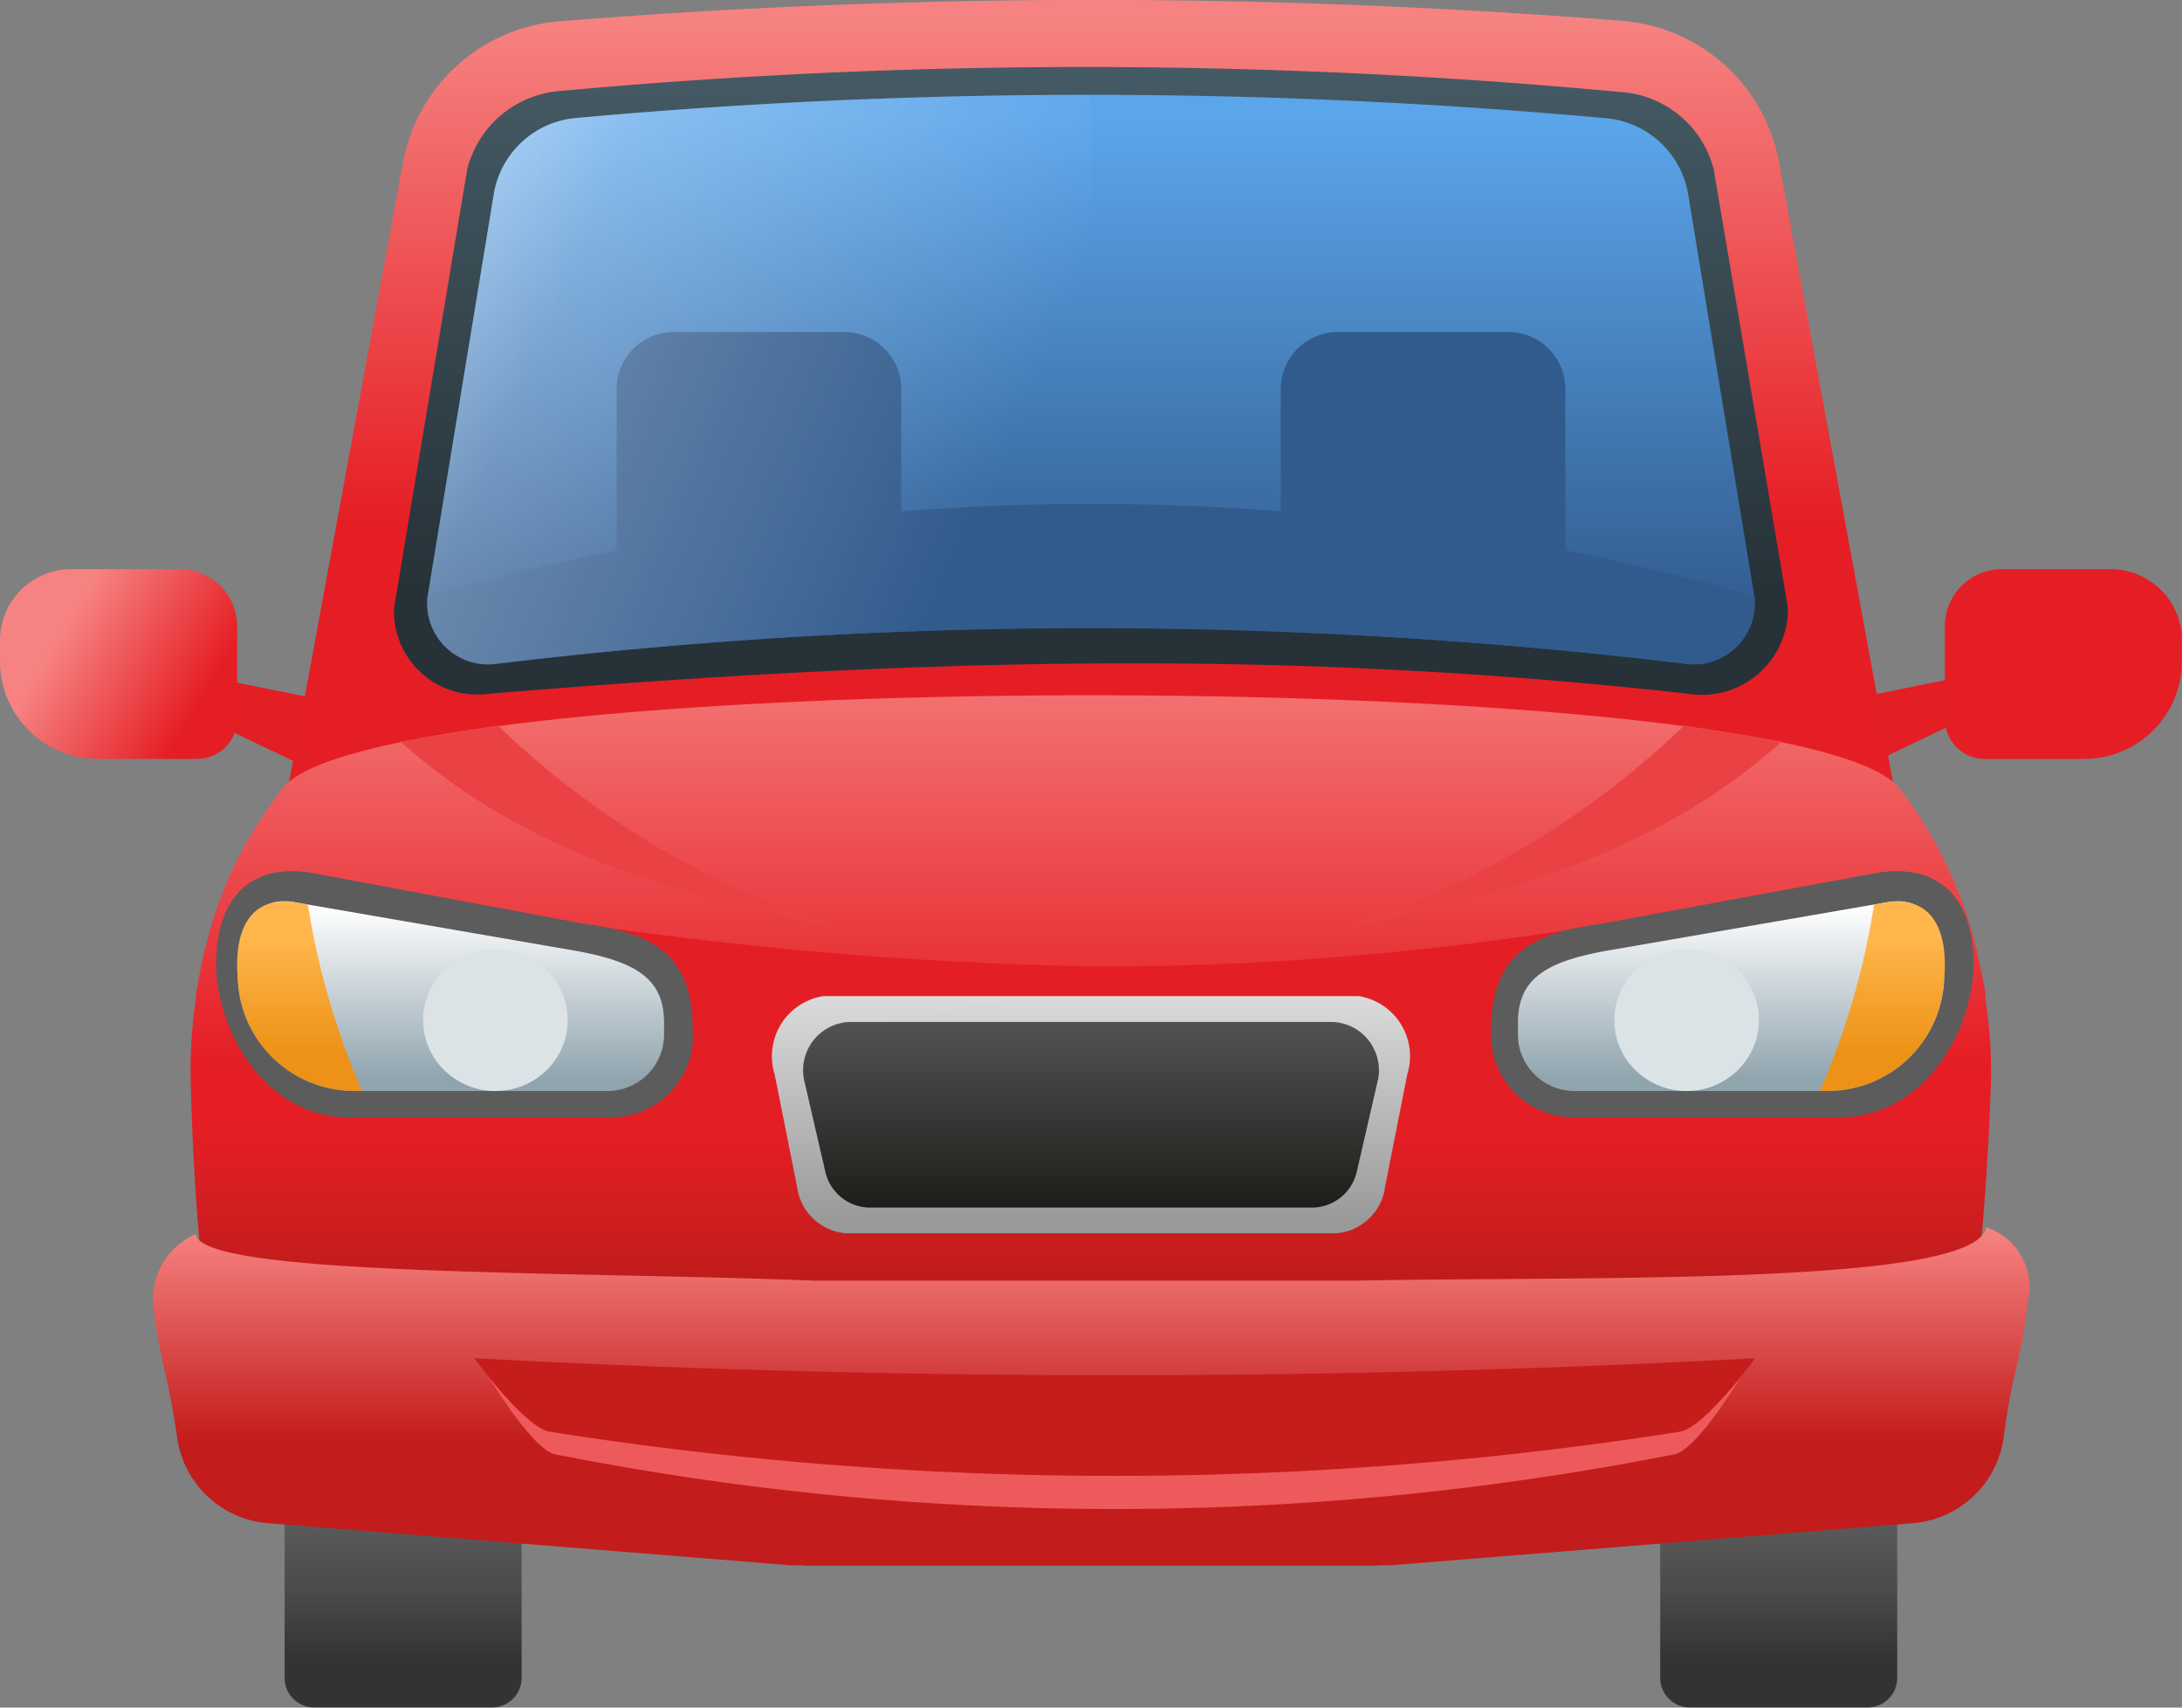 <svg xmlns="http://www.w3.org/2000/svg" xmlns:xlink="http://www.w3.org/1999/xlink" width="59.178" height="46.313" viewBox="0 0 59.178 46.313">
  <rect x="0" y="0" width="59.178" height="46.313" fill="#808080" stroke="none"/>
  <defs>
    <linearGradient id="linear-gradient" x1="0.249" y1="0.347" x2="0.873" y2="0.645" gradientUnits="objectBoundingBox">
      <stop offset="0" stop-color="#f68381"/>
      <stop offset="1" stop-color="#e51e25"/>
    </linearGradient>
    <linearGradient id="linear-gradient-2" x1="164.427" y1="0.188" x2="163.25" y2="0.734" xlink:href="#linear-gradient"/>
    <linearGradient id="linear-gradient-3" x1="0.5" y1="0.031" x2="0.5" y2="0.875" gradientUnits="objectBoundingBox">
      <stop offset="0" stop-color="#666"/>
      <stop offset="0.331" stop-color="#636363"/>
      <stop offset="0.575" stop-color="#5a5a5a"/>
      <stop offset="0.791" stop-color="#4a4a4a"/>
      <stop offset="0.99" stop-color="#343433"/>
      <stop offset="1" stop-color="#333332"/>
    </linearGradient>
    <linearGradient id="linear-gradient-5" x1="0.5" y1="0.022" x2="0.5" y2="0.648" xlink:href="#linear-gradient"/>
    <linearGradient id="linear-gradient-6" x1="0.5" y1="-0.403" x2="0.5" y2="0.83" gradientUnits="objectBoundingBox">
      <stop offset="0" stop-color="#546e7a"/>
      <stop offset="1" stop-color="#263238"/>
    </linearGradient>
    <linearGradient id="linear-gradient-7" x1="0.5" y1="0.051" x2="0.5" y2="0.919" gradientUnits="objectBoundingBox">
      <stop offset="0" stop-color="#5ba5ea"/>
      <stop offset="1" stop-color="#315b8e"/>
    </linearGradient>
    <linearGradient id="linear-gradient-8" x1="0.5" y1="-0.054" x2="0.5" y2="0.441" xlink:href="#linear-gradient"/>
    <linearGradient id="linear-gradient-9" x1="0.5" y1="0.234" x2="0.5" y2="0.676" gradientUnits="objectBoundingBox">
      <stop offset="0" stop-color="#ad1f19" stop-opacity="0"/>
      <stop offset="1" stop-color="#a21713"/>
    </linearGradient>
    <linearGradient id="linear-gradient-10" x1="0.5" y1="0.067" x2="0.5" y2="0.942" gradientUnits="objectBoundingBox">
      <stop offset="0" stop-color="#fff"/>
      <stop offset="1" stop-color="#90a4ae"/>
    </linearGradient>
    <linearGradient id="linear-gradient-11" x1="0.5" y1="0.212" x2="0.5" y2="0.802" gradientUnits="objectBoundingBox">
      <stop offset="0" stop-color="#ffb74d"/>
      <stop offset="1" stop-color="#ed9216"/>
    </linearGradient>
    <linearGradient id="linear-gradient-12" x1="89.55" y1="0.067" x2="89.55" y2="0.942" xlink:href="#linear-gradient-10"/>
    <linearGradient id="linear-gradient-13" x1="301.897" y1="0.212" x2="301.897" y2="0.802" xlink:href="#linear-gradient-11"/>
    <linearGradient id="linear-gradient-14" x1="0.875" y1="0.625" x2="-0.542" y2="0.097" gradientUnits="objectBoundingBox">
      <stop offset="0" stop-color="#fff" stop-opacity="0"/>
      <stop offset="0.479" stop-color="#fff" stop-opacity="0.271"/>
      <stop offset="1" stop-color="#fff"/>
    </linearGradient>
    <linearGradient id="linear-gradient-15" x1="0.5" y1="0.01" x2="0.5" y2="0.632" gradientUnits="objectBoundingBox">
      <stop offset="0" stop-color="#f68381"/>
      <stop offset="1" stop-color="#c31c1c"/>
    </linearGradient>
    <linearGradient id="linear-gradient-16" x1="0.503" y1="0.959" x2="0.496" y2="-0.528" gradientUnits="objectBoundingBox">
      <stop offset="0" stop-color="#999"/>
      <stop offset="1" stop-color="#fff"/>
    </linearGradient>
    <linearGradient id="linear-gradient-17" x1="0.5" y1="-0.373" x2="0.5" y2="1.115" gradientUnits="objectBoundingBox">
      <stop offset="0" stop-color="#666"/>
      <stop offset="0.999" stop-color="#171714"/>
    </linearGradient>
    <radialGradient id="radial-gradient" cx="0.489" cy="-0.285" r="6.167" gradientTransform="translate(1.797 0.033) scale(0.092 0.772)" gradientUnits="objectBoundingBox">
      <stop offset="0" stop-color="#601808" stop-opacity="0.8"/>
      <stop offset="0.195" stop-color="#6e190b" stop-opacity="0.839"/>
      <stop offset="0.56" stop-color="#921a12" stop-opacity="0.914"/>
      <stop offset="1" stop-color="#c51c1c"/>
    </radialGradient>
  </defs>
  <g id="icons8_oncoming_automobile" transform="translate(-0.001 0)">
    <path id="Path_2843" data-name="Path 2843" d="M5.075,24.22l4.582,2.191.563-2.191-4.764-.965C4.672,23.074,4.511,23.919,5.075,24.22Z" transform="translate(0.072 -4.923)" fill="#e41e25"/>
    <path id="Path_2844" data-name="Path 2844" d="M43.886,24.22,39.3,26.411,38.74,24.22l4.764-.965C44.289,23.074,44.449,23.919,43.886,24.22Z" transform="translate(9.813 -4.923)" fill="#e41e25"/>
    <path id="Path_2845" data-name="Path 2845" d="M3.654,26.146H6.348A1.086,1.086,0,0,0,7.432,25.06V22.548A1.547,1.547,0,0,0,5.885,21H2.93A1.93,1.93,0,0,0,1,22.93v.563A2.654,2.654,0,0,0,3.654,26.146Z" transform="translate(-0.999 -5.562)" fill="url(#linear-gradient)"/>
    <path id="Path_2846" data-name="Path 2846" d="M45.78,26.146H43.086A1.086,1.086,0,0,1,42,25.06V22.548A1.548,1.548,0,0,1,43.548,21H46.5a1.93,1.93,0,0,1,1.93,1.93v.563A2.652,2.652,0,0,1,45.78,26.146Z" transform="translate(10.747 -5.562)" fill="url(#linear-gradient-2)"/>
    <path id="Path_2847" data-name="Path 2847" d="M12.628,37H7.8a.8.8,0,0,0-.8.8v8.682a.8.8,0,0,0,.8.805h4.823a.8.8,0,0,0,.805-.8V37.805A.8.8,0,0,0,12.628,37Z" transform="translate(0.72 -0.978)" fill="url(#linear-gradient-3)"/>
    <path id="Path_2848" data-name="Path 2848" d="M41.628,37H36.805a.8.8,0,0,0-.805.8v8.682a.8.8,0,0,0,.8.805h4.823a.8.8,0,0,0,.805-.8V37.805A.8.8,0,0,0,41.628,37Z" transform="translate(9.028 -0.978)" fill="url(#linear-gradient-3)"/>
    <path id="Path_2849" data-name="Path 2849" d="M50.74,30.87H7L10.211,13.4a4.7,4.7,0,0,1,4.271-3.826,181.173,181.173,0,0,1,28.786-.01,4.7,4.7,0,0,1,4.26,3.826Z" transform="translate(0.72 -8.999)" fill="url(#linear-gradient-5)"/>
    <path id="Path_2850" data-name="Path 2850" d="M44.4,27.41c-11.257-1.259-21.222-.925-32.511,0a2.259,2.259,0,0,1-2.578-2.322l1.984-11.9a2.821,2.821,0,0,1,2.551-2.128,155.78,155.78,0,0,1,28.678.027A2.8,2.8,0,0,1,45.1,13.179l2.016,11.909A2.335,2.335,0,0,1,44.4,27.41Z" transform="translate(1.377 -8.595)" fill="url(#linear-gradient-6)"/>
    <path id="Path_2851" data-name="Path 2851" d="M44.094,26.424a134.735,134.735,0,0,0-32.167,0,1.653,1.653,0,0,1-1.907-1.835l1.8-10.938a2.479,2.479,0,0,1,2.25-2.026,154.519,154.519,0,0,1,27.869.005A2.484,2.484,0,0,1,44.2,13.658L46,24.588A1.655,1.655,0,0,1,44.094,26.424Z" transform="translate(1.579 -8.427)" fill="url(#linear-gradient-7)"/>
    <path id="Path_2852" data-name="Path 2852" d="M53.684,31.824l.024-.006c-.05-.351-.134-.695-.212-1.039-.019-.081-.024-.166-.045-.247h-.006a11.5,11.5,0,0,0-2.04-4.3l-.036-.045c-2.633-3.371-41.228-3.371-43.863,0a13.649,13.649,0,0,0-1.068,1.639,10.737,10.737,0,0,0-1.024,2.711H5.4c-.01.041-.013.084-.022.125-.087.383-.162.771-.216,1.162l.009,0a13.232,13.232,0,0,0-.153,2.163,71.014,71.014,0,0,0,.9,9.843,2.626,2.626,0,0,0,2.356,2.29l13.442,1.14H37.157l13.413-1.139a2.622,2.622,0,0,0,2.357-2.309,79.382,79.382,0,0,0,.92-9.7A13.155,13.155,0,0,0,53.684,31.824Z" transform="translate(0.152 -4.801)" fill="url(#linear-gradient-8)"/>
    <path id="Path_2853" data-name="Path 2853" d="M53.709,30.024c-.005-.036-.015-.071-.022-.107H5.186c-.006.036-.015.071-.021.107l.009,0a13.232,13.232,0,0,0-.153,2.163,71.014,71.014,0,0,0,.9,9.843,2.626,2.626,0,0,0,2.356,2.29l13.442,1.14H37.157l13.413-1.139a2.622,2.622,0,0,0,2.357-2.309,79.382,79.382,0,0,0,.92-9.7,13.161,13.161,0,0,0-.163-2.284Z" transform="translate(0.152 -3.007)" fill="url(#linear-gradient-9)"/>
    <path id="Path_2854" data-name="Path 2854" d="M50.083,27.518C43.7,28.7,37.864,29.944,29.157,29.93A109.04,109.04,0,0,1,8.009,27.437L6,32.021a4.686,4.686,0,0,0,3.859,2.573H48.454a4.068,4.068,0,0,0,3.859-2.573Z" transform="translate(0.433 -3.718)" fill="#e41e25"/>
    <path id="Path_2855" data-name="Path 2855" d="M16.374,34.039H9.12c-1.855,0-3.335-1.714-3.556-3.867-.1-1.986.844-3.076,2.651-2.747L15.575,28.8c2.136.274,2.895,1.072,2.909,2.879A2.209,2.209,0,0,1,16.374,34.039Z" transform="translate(0.306 -3.738)" fill="#5c5c5c"/>
    <path id="Path_2856" data-name="Path 2856" d="M34.573,34.039h7.339c1.877,0,3.374-1.714,3.6-3.867.1-1.986-.854-3.076-2.684-2.747L35.38,28.8c-2.161.274-2.929,1.072-2.943,2.879A2.221,2.221,0,0,0,34.573,34.039Z" transform="translate(8.007 -3.738)" fill="#5c5c5c"/>
    <path id="Path_2857" data-name="Path 2857" d="M16.047,33.146H9.159a3.158,3.158,0,0,1-3.142-2.99c-.024-1.25.343-2.371,1.589-2.121l7.352,1.271c1.819.3,2.615.76,2.615,1.988v.313A1.533,1.533,0,0,1,16.047,33.146Z" transform="translate(0.438 -3.556)" fill="url(#linear-gradient-10)"/>
    <ellipse id="Ellipse_22" data-name="Ellipse 22" cx="1.961" cy="1.921" rx="1.961" ry="1.921" transform="translate(11.476 25.748)" fill="#dce3e6"/>
    <path id="Path_2858" data-name="Path 2858" d="M7.919,28.087l-.309-.053c-1.307-.21-1.716.81-1.589,2.121a3.159,3.159,0,0,0,3.142,2.988h.224A20.551,20.551,0,0,1,7.919,28.087Z" transform="translate(0.433 -3.554)" fill="url(#linear-gradient-11)"/>
    <path id="Path_2859" data-name="Path 2859" d="M34.527,33.146h6.888a3.158,3.158,0,0,0,3.142-2.99c.024-1.25-.343-2.371-1.589-2.121l-7.352,1.271c-1.819.3-2.615.76-2.615,1.988v.313A1.533,1.533,0,0,0,34.527,33.146Z" transform="translate(8.168 -3.556)" fill="url(#linear-gradient-12)"/>
    <ellipse id="Ellipse_23" data-name="Ellipse 23" cx="1.961" cy="1.921" rx="1.961" ry="1.921" transform="translate(43.782 25.748)" fill="#dce3e6"/>
    <path id="Path_2860" data-name="Path 2860" d="M40.835,28.087l.309-.053c1.307-.21,1.716.81,1.589,2.121a3.159,3.159,0,0,1-3.142,2.988h-.224A20.609,20.609,0,0,0,40.835,28.087Z" transform="translate(9.992 -3.554)" fill="url(#linear-gradient-13)"/>
    <path id="Path_2861" data-name="Path 2861" d="M10.021,22.12a1.653,1.653,0,0,0,1.907,1.835,134.8,134.8,0,0,1,32.167,0A1.653,1.653,0,0,0,46,22.118,66.114,66.114,0,0,0,10.021,22.12Z" transform="translate(1.579 -5.956)" fill="#315b8d"/>
    <path id="Path_2862" data-name="Path 2862" d="M15.545,16h4.63a1.545,1.545,0,0,1,1.544,1.545v4.42H14v-4.42A1.546,1.546,0,0,1,15.545,16Z" transform="translate(2.725 -6.994)" fill="#315b8d"/>
    <path id="Path_2863" data-name="Path 2863" d="M29.545,16h4.63a1.545,1.545,0,0,1,1.544,1.545v4.42H28v-4.42A1.546,1.546,0,0,1,29.545,16Z" transform="translate(6.736 -6.994)" fill="#315b8d"/>
    <path id="Path_2864" data-name="Path 2864" d="M28.011,11q-7.03-.008-13.94.625a2.479,2.479,0,0,0-2.25,2.026L10.02,24.59a1.653,1.653,0,0,0,1.907,1.835,135.343,135.343,0,0,1,16.085-.964Z" transform="translate(1.579 -8.426)" fill="url(#linear-gradient-14)"/>
    <path id="Path_2865" data-name="Path 2865" d="M38.513,24.294A23.275,23.275,0,0,1,29.5,29.7c5.275-.946,8.913-2.509,11.662-4.972Z" transform="translate(7.166 -4.618)" fill="#ea4244"/>
    <path id="Path_2866" data-name="Path 2866" d="M12.086,24.294A23.275,23.275,0,0,0,21.1,29.7c-5.275-.946-8.913-2.509-11.662-4.972Z" transform="translate(1.418 -4.618)" fill="#ea4244"/>
    <path id="Path_2867" data-name="Path 2867" d="M5.395,35.056a1.921,1.921,0,0,0-1.16,1.961c.19,1.581.386,1.739.652,3.594A2.706,2.706,0,0,0,7.368,42.9l14.165,1.14H37.8L51.932,42.9a2.7,2.7,0,0,0,2.484-2.309c.253-1.909.48-2.088.665-3.735a1.7,1.7,0,0,0-1.137-1.982c-.262,1.607-10.863,1.32-17.094,1.446H22.163C15.834,36.063,5.438,36.215,5.395,35.056Z" transform="translate(-0.077 -1.586)" fill="url(#linear-gradient-15)"/>
    <path id="Path_2868" data-name="Path 2868" d="M32.578,36.432H19.263a1.456,1.456,0,0,1-1.319-1.288l-.606-3.032A1.65,1.65,0,0,1,18.657,30H33.184A1.65,1.65,0,0,1,34.5,32.112L33.9,35.145A1.456,1.456,0,0,1,32.578,36.432Z" transform="translate(3.67 -2.983)" fill="url(#linear-gradient-16)"/>
    <path id="Path_2869" data-name="Path 2869" d="M43.508,40.211a78.4,78.4,0,0,1-30.349,0c-.677-.131-2.033-2.47-2.033-2.47a259.451,259.451,0,0,0,34.413,0S44.184,40.079,43.508,40.211Z" transform="translate(1.902 -0.766)" fill="#ee5a5b"/>
    <path id="Path_2870" data-name="Path 2870" d="M31.757,35.58H19.716a1.251,1.251,0,0,1-1.193-1.009L17.975,32.2a1.311,1.311,0,0,1,1.193-1.654H32.305A1.311,1.311,0,0,1,33.5,32.2l-.548,2.376A1.252,1.252,0,0,1,31.757,35.58Z" transform="translate(3.853 -2.828)" fill="url(#linear-gradient-17)"/>
    <path id="Path_2871" data-name="Path 2871" d="M43.686,39.629a98.681,98.681,0,0,1-30.634,0C12.369,39.522,11,37.635,11,37.635a327.577,327.577,0,0,0,34.735,0S44.368,39.522,43.686,39.629Z" transform="translate(1.866 -0.796)" fill="url(#radial-gradient)"/>
  </g>
</svg>

